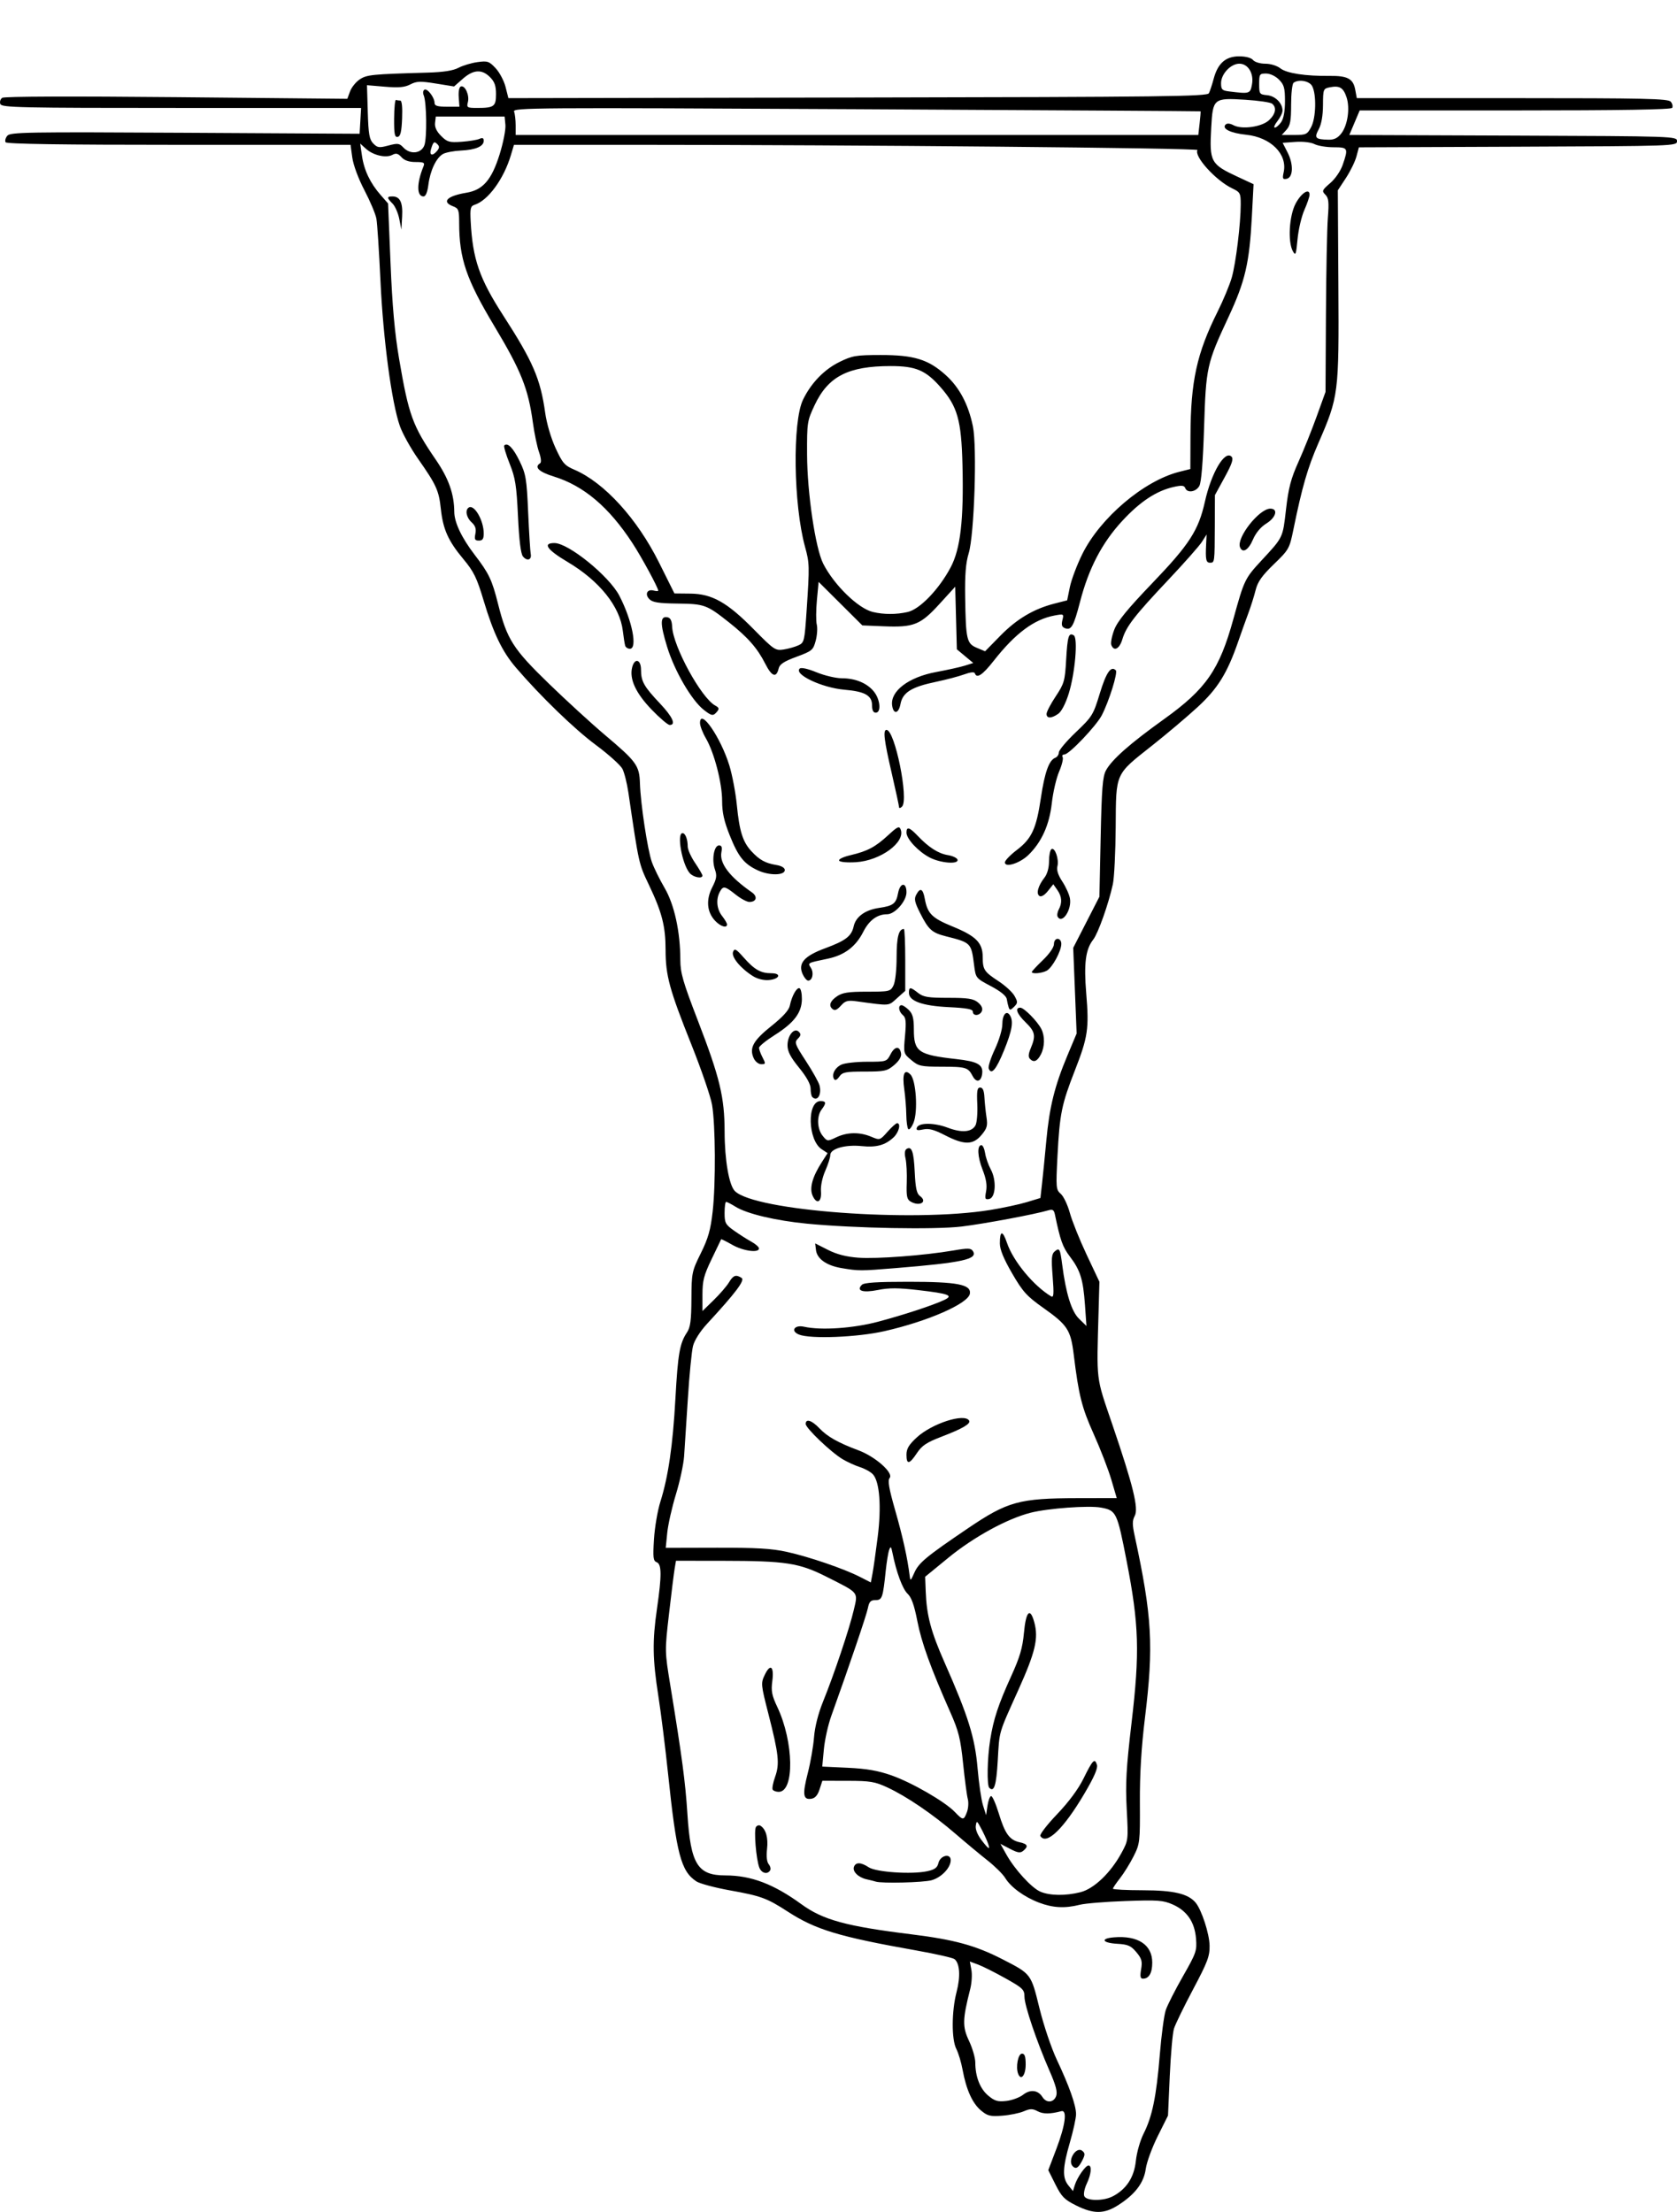 <svg xmlns="http://www.w3.org/2000/svg" xmlns:svg="http://www.w3.org/2000/svg" id="svg2" width="682.306" height="899.79" version="1.1"><g id="layer1" transform="translate(518.513,-50.192)"><path style="fill:#000" id="path3205" d="m -80.707,947.342 c -4.742,-2.361 -5.9,-3.538 -8.401,-8.543 l -2.901,-5.804 3.306,-8.696 c 3.657,-9.619 4.485,-15.959 1.996,-15.296 -4.519,1.203 -7.425,1.211 -9.636,0.028 -2.06,-1.102 -3.009,-1.096 -5.669,0.037 -1.757,0.749 -5.705,1.549 -8.773,1.779 -4.871,0.365 -5.966,0.091 -8.64,-2.159 -3.47,-2.92 -5.95,-8.418 -7.445,-16.509 -0.563,-3.044 -1.706,-6.855 -2.541,-8.47 -2.006,-3.879 -1.957,-15.352 0.1,-23.241 1.635,-6.269 1.308,-11.535 -0.825,-13.305 -0.653,-0.542 -7.687,-2.139 -15.629,-3.549 -31.437,-5.579 -40.88,-8.432 -52.216,-15.775 -8.519,-5.518 -10.846,-6.372 -23.599,-8.669 -6.1,-1.098 -12.215,-2.734 -13.59,-3.635 -6.286,-4.118 -8.116,-11.071 -11.541,-43.838 -1.098,-10.501 -2.875,-24.718 -3.949,-31.593 -2.353,-15.059 -2.467,-22.317 -0.557,-35.5 1.964,-13.554 1.933,-18.124 -0.125,-18.914 -1.404,-0.539 -1.56,-1.875 -1.094,-9.357 0.299,-4.801 1.466,-11.654 2.594,-15.229 3.216,-10.192 5.063,-22.832 6.121,-41.902 1.016,-18.305 1.758,-22.564 4.701,-26.971 1.395,-2.089 1.767,-4.88 1.818,-13.627 0.061,-10.645 0.184,-11.246 3.827,-18.615 3.012,-6.094 3.974,-9.489 4.819,-17 1.284,-11.424 1.144,-35.192 -0.255,-43.385 -0.564,-3.3 -4.349,-14.325 -8.413,-24.5 -8.934,-22.372 -10.477,-28.029 -10.492,-38.46 -0.014,-9.696 -1.46,-15.332 -6.808,-26.54 -4.11,-8.615 -4.052,-8.353 -8.321,-37.455 -0.561,-3.825 -1.659,-8.191 -2.44,-9.701 -0.781,-1.51 -5.662,-5.892 -10.846,-9.738 -8.729,-6.475 -22.538,-19.846 -32.491,-31.462 -5.549,-6.476 -9.124,-13.887 -13.091,-27.144 -2.816,-9.41 -4.015,-11.867 -8.296,-17 -6.147,-7.371 -8.264,-12.098 -9.152,-20.436 -0.793,-7.452 -1.846,-9.763 -9.259,-20.333 -2.997,-4.273 -6.332,-10.282 -7.412,-13.352 -3.337,-9.495 -6.769,-35.124 -7.878,-58.829 -0.567,-12.127 -1.316,-23.606 -1.664,-25.509 -0.348,-1.903 -2.534,-7.096 -4.859,-11.54 -2.47,-4.722 -4.524,-10.245 -4.943,-13.29 l -0.717,-5.21 -69.847,0 c -47.44,0 -70.054,-0.335 -70.492,-1.044 -0.355,-0.574 -0.045,-1.767 0.689,-2.651 1.208,-1.456 8.025,-1.57 72.336,-1.206 l 71.002,0.401 0.302,-5.25 0.302,-5.25 -73.084,0 c -66.088,0 -73.142,-0.153 -73.698,-1.601 -0.338,-0.881 0.014,-2.019 0.781,-2.529 0.849,-0.565 28.604,-0.666 70.896,-0.259 l 69.5,0.67 1.123,-3.034 c 0.618,-1.669 2.399,-3.869 3.958,-4.89 2.875,-1.882 4.922,-2.086 27.419,-2.725 6.564,-0.186 10.499,-0.794 12.733,-1.967 1.778,-0.934 5.254,-1.975 7.725,-2.313 4.108,-0.563 4.74,-0.351 7.391,2.488 1.594,1.707 3.413,5.143 4.04,7.636 l 1.141,4.533 142.126,-0.253 c 125.156,-0.223 142.217,-0.433 142.892,-1.753 0.421,-0.825 1.292,-3.467 1.936,-5.872 1.687,-6.308 4.884,-9.128 10.348,-9.128 2.712,0 4.905,0.58 5.668,1.5 0.701,0.844 2.881,1.5 4.988,1.5 2.159,0 4.762,0.802 6.151,1.894 2.551,2.007 10.221,3.177 20.074,3.062 7.225,-0.084 9.53,1.152 10.356,5.556 l 0.654,3.488 63.266,0 c 54.171,0 63.44,0.209 64.475,1.456 0.665,0.801 0.918,1.926 0.563,2.5 -0.437,0.707 -21.035,1.044 -63.888,1.044 l -63.242,0 -2.11,4.993 -2.109,4.993 66.661,0.257 c 65.909,0.254 66.661,0.28 66.661,2.257 0,1.977 -0.752,2.003 -64.713,2.257 l -64.713,0.257 -1.012,3.758 c -0.557,2.067 -2.486,6.001 -4.287,8.743 l -3.275,4.985 0.227,38.68 c 0.259,44.1 0.118,45.209 -8.184,64.274 -4.338,9.962 -6.571,17.696 -10.12,35.046 -1.588,7.765 -1.822,8.18 -7.952,14.104 -4.843,4.681 -6.571,7.129 -7.41,10.5 -0.602,2.418 -1.934,6.646 -2.959,9.396 -1.026,2.75 -2.876,7.925 -4.113,11.5 -4.496,12.998 -8.363,19.226 -16.668,26.843 -4.301,3.945 -12.545,10.907 -18.318,15.471 -15.261,12.063 -14.731,10.883 -14.879,33.171 -0.068,10.205 -0.587,20.683 -1.155,23.285 -1.748,8.018 -5.999,20.001 -7.997,22.54 -3.109,3.953 -3.851,9.712 -2.829,21.958 1.188,14.229 0.671,17.733 -4.613,31.233 -5.401,13.799 -6.201,17.72 -7.084,34.731 -0.679,13.065 -0.614,13.817 1.335,15.5 1.127,0.973 2.79,4.469 3.696,7.769 0.906,3.3 3.982,10.95 6.835,17 l 5.188,11 -0.337,12 c -0.818,29.103 -1.169,26.207 5.576,46 8.504,24.954 10.768,34.185 9.134,37.237 -1.012,1.891 -1.019,3.503 -0.033,8.063 7.104,32.866 7.776,44.789 4.179,74.2 -1.466,11.993 -2.112,22.765 -2.053,34.23 0.084,16.206 0.004,16.895 -2.57,22 -1.462,2.898 -3.949,6.91 -5.527,8.914 -1.578,2.004 -2.869,3.917 -2.869,4.25 0,0.333 5.513,0.616 12.25,0.628 12.514,0.022 18.392,1.415 21.417,5.072 2.424,2.931 5.567,12.596 5.659,17.406 0.084,4.347 -0.791,6.672 -6.701,17.807 -3.739,7.044 -7.244,14.244 -7.79,16 -0.546,1.756 -1.315,10.434 -1.71,19.286 l -0.718,16.093 -4.195,8.407 c -2.307,4.624 -4.494,10.608 -4.859,13.299 -0.769,5.669 -4.371,10.381 -11.299,14.783 -5.643,3.585 -9.949,3.601 -17.054,0.063 z m 14.901,-3.688 c 5.553,-2.872 8.727,-7.725 9.426,-14.41 0.36,-3.444 1.754,-8.342 3.17,-11.136 3.507,-6.921 5.187,-15.107 6.566,-32.005 0.651,-7.975 1.743,-16.165 2.426,-18.201 0.683,-2.035 3.832,-8.235 6.998,-13.778 5.406,-9.464 5.729,-10.4 5.315,-15.391 -0.556,-6.704 -3.668,-11.241 -9.471,-13.808 -3.86,-1.707 -6.022,-1.867 -19.092,-1.413 -8.107,0.282 -16.54,0.969 -18.74,1.528 -6.022,1.528 -10.928,1.272 -16.548,-0.864 -6.054,-2.3 -11.493,-6.271 -13.81,-10.081 -0.928,-1.527 -4.153,-4.719 -7.165,-7.095 -3.012,-2.375 -8.896,-7.268 -13.074,-10.873 -9.209,-7.944 -19.82,-15.167 -27.614,-18.795 -5.101,-2.375 -7.018,-2.697 -16.149,-2.712 l -10.361,-0.017 -1.139,3.5 c -0.791,2.43 -1.828,3.598 -3.393,3.82 -3.336,0.474 -3.627,-1.725 -1.385,-10.482 1.104,-4.311 2.244,-10.87 2.534,-14.575 0.33,-4.216 1.706,-9.64 3.678,-14.5 4.45,-10.965 10.712,-29.619 12.469,-37.142 1.768,-7.573 2.367,-6.834 -11.042,-13.604 -11.176,-5.642 -16.552,-6.471 -42.139,-6.498 l -19.139,-0.02 -0.548,3.25 c -0.301,1.788 -1.332,10.059 -2.29,18.38 -1.737,15.082 -1.735,15.174 0.527,29 4.782,29.23 6.123,39.306 6.966,52.37 1.32,20.455 4.134,25 15.475,25 10.402,0 19.619,3.497 30.929,11.734 8.728,6.357 18.168,8.943 44.516,12.198 17.626,2.178 26.25,4.53 37.203,10.145 11.799,6.05 11.655,5.86 15.111,19.945 1.699,6.925 4.847,16.259 7.073,20.977 5.071,10.745 7.816,18.52 7.816,22.141 0,1.556 -1.125,6.71 -2.5,11.455 -2.986,10.305 -3.134,14.399 -0.63,17.491 l 1.87,2.309 0.761,-2.448 c 0.971,-3.123 4.351,-7.948 5.567,-7.948 1.446,0 1.102,3.576 -0.71,7.375 -0.903,1.894 -1.367,4.159 -1.031,5.034 0.789,2.055 7.711,2.14 11.574,0.142 z m -16.235,-12.218 c -2.332,-2.332 1.418,-8.338 3.913,-6.267 1.153,0.957 1.133,1.59 -0.132,4.035 -1.495,2.891 -2.518,3.496 -3.781,2.233 z m 27.808,-80.182 c 0.547,-3.236 0.235,-4.343 -1.958,-6.949 -2.208,-2.624 -3.409,-3.146 -7.812,-3.401 -6.109,-0.353 -6.967,-2.157 -1.248,-2.623 9.741,-0.794 15.544,3.035 15.544,10.259 0,4.264 -1.327,6.564 -3.788,6.564 -1.056,0 -1.232,-0.92 -0.738,-3.849 z M -162.207,815.612 c -0.55,-0.183 -2.206,-0.599 -3.68,-0.923 -3.409,-0.749 -5.9,-3.214 -5.17,-5.115 0.744,-1.939 2.827,-1.86 6.012,0.227 3.029,1.985 17.526,2.952 23.802,1.589 3.042,-0.661 4.098,-1.434 4.541,-3.324 0.733,-3.126 4.995,-4.122 4.995,-1.167 0,3.091 -3.779,7.049 -7.795,8.164 -3.372,0.937 -20.314,1.346 -22.705,0.549 z m -47.392,-5.759 c -1.286,-3.432 -2.24,-15.095 -1.346,-16.447 0.435,-0.658 1.275,-0.883 1.865,-0.5 2.208,1.433 3.166,4.853 2.649,9.445 -0.337,2.991 -0.086,5.275 0.681,6.2 0.668,0.805 0.925,1.934 0.57,2.508 -1.113,1.801 -3.541,1.139 -4.42,-1.206 z m 5.458,-31.644 c -0.304,-0.491 0.147,-2.854 1.002,-5.25 1.886,-5.286 1.478,-9.072 -2.76,-25.645 -3.046,-11.913 -3.091,-12.395 -1.466,-15.803 2.281,-4.783 3.865,-3.453 3.066,2.573 -0.532,4.011 -0.184,5.8 2.049,10.518 6.712,14.189 7.046,34.5 0.567,34.5 -1.048,0 -2.154,-0.402 -2.458,-0.894 z m 101.871,124.121 c 2.932,-2.306 6.1,-1.941 7.88,0.909 1.59,2.546 4.569,2.345 5.575,-0.375 0.611,-1.652 -0.09,-4.337 -2.677,-10.25 -5.267,-12.041 -10.197,-26.613 -10.207,-30.172 -0.008,-2.898 -0.65,-3.519 -7.759,-7.499 -4.263,-2.387 -9.261,-4.896 -11.109,-5.576 l -3.359,-1.236 0.636,3.388 c 0.35,1.863 0.139,5.344 -0.468,7.735 -3.157,12.445 -3.228,15.385 -0.51,21.13 1.408,2.976 2.562,6.942 2.565,8.814 0.009,5.768 1.909,10.654 5.228,13.446 2.645,2.226 3.879,2.592 7.396,2.196 2.322,-0.262 5.385,-1.391 6.808,-2.51 z m -2.007,-8.55 c -1.058,-2.756 -0.017,-8.178 1.57,-8.178 1.107,0 1.5,1.157 1.5,4.417 0,4.403 -1.921,6.756 -3.07,3.762 z m 25.351,-73.854 c 5.517,-1.389 12.285,-7.857 16.689,-15.948 2.793,-5.132 2.808,-5.258 2.142,-17.868 -0.552,-10.465 -0.206,-16.644 1.967,-35.104 3.382,-28.723 3.037,-39.962 -2.021,-65.904 -3.862,-19.807 -4.176,-20.462 -10.394,-21.629 -4.957,-0.93 -21.582,0.283 -28.666,2.091 -9.58,2.446 -23.136,9.865 -33.446,18.305 l -9.446,7.733 0.229,6 c 0.374,9.802 2.108,16.316 7.715,28.995 9.553,21.602 12.311,30.435 13.374,42.831 0.527,6.146 1.525,12.974 2.219,15.174 l 1.261,4 0.547,-3.783 c 0.301,-2.081 0.961,-3.881 1.467,-4 0.506,-0.119 1.925,3.075 3.154,7.098 2.526,8.272 4.362,10.792 8.53,11.708 3.233,0.71 3.612,1.639 1.412,3.464 -1.196,0.993 -2.241,0.837 -5.388,-0.803 l -3.904,-2.035 2.407,4.306 c 3.408,6.098 10.237,13.578 13.822,15.139 3.822,1.665 10.271,1.756 16.329,0.231 z m -16.311,-22.872 c -0.356,-0.576 2.704,-4.555 6.801,-8.842 4.746,-4.968 8.643,-10.224 10.743,-14.49 3.747,-7.612 4.58,-8.47 5.477,-5.645 0.444,1.4 -1.081,4.923 -5.055,11.674 -8.493,14.43 -15.544,21.222 -17.966,17.303 z m -20.784,-19.599 c -1.019,-1.019 -0.82,-11.922 0.354,-19.354 1.351,-8.561 3.298,-14.467 8.633,-26.199 3.444,-7.573 4.566,-11.391 5.118,-17.419 0.815,-8.899 2.527,-10.623 4.238,-4.268 1.739,6.459 0.413,12.057 -6.487,27.386 -8.233,18.289 -7.687,16.413 -8.411,28.92 -0.58,10.012 -1.487,12.892 -3.445,10.934 z m -0.69,22.139 c -0.524,-1.379 -1.738,-3.966 -2.697,-5.75 -1.642,-3.054 -1.764,-3.109 -2.099,-0.938 -0.213,1.38 0.699,3.687 2.272,5.75 3.118,4.088 3.82,4.349 2.523,0.938 z m -8.396,-12.248 c 0.572,-1.515 0.73,-3.915 0.351,-5.332 -0.379,-1.418 -1.24,-7.917 -1.913,-14.442 -1.047,-10.154 -1.802,-13.17 -5.234,-20.918 -7.994,-18.045 -11.673,-28.225 -13.389,-37.053 -1.254,-6.454 -2.376,-9.592 -3.967,-11.095 -2.047,-1.933 -4.566,-8.737 -6.13,-16.554 -0.537,-2.684 -0.76,-2.895 -1.355,-1.282 -0.392,1.062 -1.018,4.856 -1.391,8.431 -1.165,11.16 -1.458,12 -4.178,12 -1.96,0 -2.573,0.645 -3.089,3.25 -0.561,2.831 -7.436,23.084 -14.893,43.872 -1.306,3.642 -2.668,9.768 -3.025,13.613 l -0.65,6.991 10.381,0.487 c 7.668,0.36 12.313,1.167 17.775,3.087 8.33,2.929 21.762,10.688 25.801,14.904 3.313,3.459 3.615,3.461 4.906,0.041 z M -161.418,675.457 c 1.565,-12.387 0.804,-22.488 -1.921,-25.499 -0.885,-0.978 -3.243,-2.3 -5.239,-2.938 -1.996,-0.637 -5.204,-2.098 -7.129,-3.245 -4.696,-2.799 -15,-12.638 -15,-14.324 0,-2.279 2.48,-1.502 5.563,1.744 3.261,3.433 7.568,5.863 15.946,8.998 6.875,2.572 14.333,9.191 12.647,11.224 -0.853,1.028 -0.301,4.238 2.282,13.271 3.068,10.728 4.969,19.314 5.849,26.416 0.292,2.358 0.399,2.298 1.883,-1.064 1.827,-4.139 4.776,-6.586 21.931,-18.202 16.026,-10.851 20.797,-12.161 44.426,-12.205 l 16.027,-0.03 -2.207,-7.5 c -1.214,-4.125 -4.431,-12.45 -7.149,-18.5 -4.87,-10.839 -6.112,-15.772 -8.139,-32.318 -1.242,-10.137 -2.493,-12.054 -12.491,-19.134 -6.638,-4.701 -8.239,-6.477 -12.585,-13.967 -3.45,-5.944 -4.981,-9.682 -4.981,-12.164 -0.001,-5.392 1.124,-5.453 2.925,-0.157 2.508,7.376 10.803,17.411 17.908,21.663 1.092,0.653 1.207,-0.817 0.638,-8.097 -0.587,-7.507 -0.446,-9.103 0.904,-10.223 1.863,-1.546 2.144,-1.035 2.977,5.397 1.522,11.752 3.776,19.029 6.814,22 l 3.068,3 -0.61,-8.58 c -0.74,-10.413 -1.9,-14.117 -6.171,-19.722 -2.902,-3.808 -3.884,-6.572 -6.056,-17.053 -0.391,-1.888 -0.925,-2.225 -2.693,-1.701 -5.483,1.625 -26.131,5.488 -35.205,6.585 -10.91,1.32 -43.602,0.722 -62.949,-1.152 -12.7,-1.23 -24.385,-3.993 -29.032,-6.865 -1.791,-1.107 -3.54,-2.012 -3.888,-2.012 -0.348,0 -0.632,2.022 -0.632,4.494 0,4.086 0.354,4.744 3.9,7.25 2.145,1.516 5.295,3.523 7,4.46 1.705,0.937 3.1,2.174 3.1,2.75 0,1.93 -6.456,1.048 -10.893,-1.489 -2.416,-1.381 -4.444,-2.388 -4.507,-2.238 -0.062,0.15 -1.798,3.768 -3.857,8.04 -3.178,6.593 -3.743,8.778 -3.743,14.458 l 0,6.692 4.572,-4.458 c 2.514,-2.452 5.312,-5.696 6.216,-7.208 1.736,-2.904 2.816,-3.287 5.135,-1.819 1.467,0.928 -2.335,5.982 -14.054,18.679 -2.802,3.036 -5.119,6.688 -5.71,9 -0.547,2.14 -1.49,11.766 -2.097,21.391 -0.606,9.625 -1.296,20.2 -1.532,23.5 -0.236,3.3 -1.738,10.275 -3.337,15.5 -1.599,5.225 -3.184,12.256 -3.522,15.623 l -0.614,6.123 20.721,-0.052 c 16.152,-0.041 22.449,0.331 28.556,1.684 9.093,2.016 23.193,6.838 29.666,10.145 l 4.5,2.299 0.691,-3.662 c 0.38,-2.014 1.324,-8.678 2.099,-14.809 z m 11.711,-33.507 c 0,-2.416 0.97,-4.05 4.149,-6.984 6.171,-5.697 19.42,-9.988 21.324,-6.906 0.799,1.294 -2.541,3.244 -11.345,6.625 -5.941,2.281 -7.86,3.568 -9.883,6.625 -3.058,4.621 -4.245,4.8 -4.245,0.641 z m -43.733,-48.871 c -3.568,-1.435 -1.856,-4.061 2.074,-3.182 6.905,1.545 20.002,0.653 30.16,-2.054 10.482,-2.794 22.057,-6.595 26.799,-8.802 3.966,-1.845 2.057,-2.582 -10.463,-4.037 -8.156,-0.948 -11.902,-0.962 -16.398,-0.059 -6.197,1.244 -9.026,0.347 -6.588,-2.091 0.906,-0.906 6.117,-1.248 18.95,-1.244 19.908,0.006 25.544,1.091 25.007,4.814 -0.581,4.025 -17.036,11.249 -34.807,15.28 -11.006,2.497 -30.068,3.252 -34.733,1.375 z m 17.297,-27.036 c -6.071,-1.016 -9.96,-3.765 -10.385,-7.341 l -0.322,-2.704 5.211,2.641 c 3.587,1.818 7.428,2.806 12.322,3.171 7.504,0.56 26.942,-0.912 38.718,-2.931 5.978,-1.025 7.146,-0.987 7.932,0.262 2.083,3.305 -4.233,4.69 -31.54,6.918 -14.34,1.17 -14.857,1.169 -21.936,-0.015 z m 60.42,-23.624 c 5.216,-0.846 11.966,-2.293 15,-3.215 l 5.516,-1.678 0.671,-5.961 c 0.369,-3.278 1.153,-11.153 1.742,-17.499 1.26,-13.572 3.385,-22.14 8.548,-34.461 l 3.772,-9 -0.696,-17.416 -0.696,-17.416 5.329,-10.405 5.329,-10.405 0.511,-24.179 c 0.421,-19.904 0.803,-24.715 2.163,-27.21 2.417,-4.436 9.726,-10.883 23.647,-20.86 17.068,-12.232 22.487,-20.047 28.157,-40.609 4.422,-16.034 4.693,-16.599 11.496,-23.946 8.84,-9.546 8.606,-9.057 9.953,-20.795 0.999,-8.698 1.986,-12.468 5.052,-19.285 2.096,-4.661 5.433,-12.974 7.415,-18.474 l 3.604,-10 0.168,-31.5 c 0.093,-17.325 0.443,-35.007 0.778,-39.294 0.502,-6.421 0.323,-8.081 -1.015,-9.419 -1.499,-1.499 -1.347,-1.862 1.966,-4.706 2.072,-1.778 4.228,-4.932 5.097,-7.457 2.346,-6.814 2.183,-7.123 -3.743,-7.13 -2.888,-0.003 -6.375,-0.58 -7.75,-1.281 -1.442,-0.735 -4.71,-1.116 -7.722,-0.899 l -5.222,0.376 2.03,3.979 c 2.463,4.827 2.245,10.158 -0.436,10.666 -1.581,0.3 -1.753,-0.092 -1.181,-2.695 1.61,-7.331 -5.243,-14.192 -15.21,-15.23 -6.441,-0.67 -10.092,-2.477 -8.409,-4.16 0.58,-0.58 1.79,-0.477 3.188,0.271 3.46,1.852 11.56,0.706 14.494,-2.051 2.694,-2.531 3.173,-5.168 1.217,-6.71 -0.687,-0.542 -5.574,-1.256 -10.858,-1.586 -12.934,-0.808 -13.243,-0.558 -13.892,11.284 -0.77,14.042 -0.299,14.914 10.861,20.102 l 6.361,2.957 -0.696,13.242 c -0.99,18.825 -2.708,26.212 -9.48,40.742 -8.884,19.063 -9.18,20.398 -9.961,45 -0.444,13.978 -1.115,22.287 -1.919,23.75 -1.368,2.489 -4.93,3.027 -5.758,0.87 -0.415,-1.082 -1.426,-1.178 -4.68,-0.448 -7.048,1.583 -13.686,5.964 -20.923,13.805 -8.247,8.936 -13.632,19.246 -17.167,32.865 -2.615,10.075 -3.588,11.774 -6.177,10.78 -1.236,-0.474 -1.502,-1.324 -1.018,-3.253 0.641,-2.552 0.569,-2.595 -3.144,-1.907 -8.383,1.554 -15.977,7.204 -24.826,18.468 -4.524,5.758 -6.889,7.321 -7.645,5.053 -0.215,-0.644 -1.802,-0.481 -4.333,0.444 -2.197,0.803 -7.374,2.166 -11.504,3.03 -9.961,2.084 -13.539,4.32 -14.419,9.013 -0.745,3.971 -2.852,4.369 -3.399,0.643 -0.857,-5.841 6.655,-11.567 17.907,-13.649 4.631,-0.857 9.922,-2.035 11.756,-2.617 l 3.336,-1.059 -3.336,-2.782 -3.336,-2.782 -0.334,-12.73 -0.334,-12.73 -6.477,7.097 c -7.697,8.433 -10.409,9.509 -22.671,9 l -8.643,-0.359 -8.893,-8.853 -8.893,-8.853 -0.694,7.41 c -0.382,4.076 -0.406,8.561 -0.052,9.968 0.353,1.407 0.154,4.369 -0.442,6.582 -1.02,3.789 -1.476,4.169 -7.809,6.51 -5.139,1.9 -6.854,3.029 -7.269,4.786 -0.931,3.943 -2.787,3.277 -5.435,-1.948 -3.227,-6.368 -7.127,-10.805 -14.895,-16.947 -8.931,-7.061 -9.886,-7.407 -20.803,-7.539 -7.655,-0.092 -10.143,-0.478 -11.437,-1.772 -1.995,-1.995 -0.929,-4.213 1.696,-3.527 1.038,0.271 1.887,0.298 1.887,0.059 0,-1.183 -6.755,-13.641 -10.506,-19.378 -9.595,-14.673 -19.8,-23.306 -31.999,-27.074 -6.063,-1.873 -8.077,-3.83 -5.548,-5.393 0.572,-0.353 0.393,-2.153 -0.45,-4.544 -0.768,-2.177 -1.888,-7.55 -2.489,-11.94 -1.903,-13.9 -4.768,-21.085 -15.639,-39.216 -11.493,-19.17 -14.342,-27.522 -14.361,-42.109 -0.007,-5.236 -0.241,-5.863 -2.508,-6.725 -4.78,-1.817 -2.409,-4.202 5.476,-5.51 6.706,-1.112 10.253,-5.224 13.506,-15.657 1.466,-4.703 2.52,-10.077 2.342,-11.942 l -0.324,-3.391 -14,0 -14,0 -0.299,2.565 c -0.202,1.736 0.595,3.458 2.464,5.328 2.483,2.483 3.324,2.724 8.299,2.375 3.045,-0.214 6.323,-0.747 7.286,-1.185 1.262,-0.575 1.75,-0.359 1.75,0.775 0,2.282 -3.304,3.7 -9.27,3.978 -2.876,0.134 -6.155,0.757 -7.285,1.385 -2.751,1.528 -5.224,6.723 -5.963,12.529 -0.39,3.064 -1.091,4.75 -1.976,4.75 -2.825,0 -2.829,-5.35 -0.008,-12.25 0.61,-1.492 0.133,-1.75 -3.237,-1.75 -2.66,0 -4.534,-0.643 -5.733,-1.968 -1.397,-1.544 -2.197,-1.745 -3.714,-0.933 -2.577,1.379 -7.755,0.19 -10.694,-2.457 l -2.378,-2.142 0.723,4.977 c 0.85,5.844 3.361,11.119 7.582,15.927 l 3.037,3.459 1.001,24.319 c 0.717,17.41 1.704,28.438 3.476,38.819 3.934,23.051 5.466,27.26 14.971,41.138 5.202,7.596 7.438,13.915 7.487,21.161 0.03,4.319 3.001,10.58 8.297,17.48 5.801,7.559 7.056,10.188 9.491,19.885 3.643,14.506 6.112,18.392 20.618,32.452 7.189,6.968 17.529,16.43 22.978,21.027 12.774,10.776 13.925,12.37 14.152,19.598 0.262,8.367 3.096,27.07 4.853,32.024 0.832,2.346 3.157,7.071 5.167,10.5 3.99,6.806 6.412,17.889 6.419,29.368 0.003,5.197 1.082,8.931 7.073,24.475 9.016,23.394 10.911,31.256 10.94,45.392 0.024,11.489 1.796,21.733 4.172,24.109 8.051,8.051 72.273,12.818 103.804,7.706 z m -32.297,-3.43 c -1.506,-0.876 -1.773,-2.182 -1.578,-7.72 0.13,-3.666 -0.093,-8.085 -0.495,-9.82 -0.47,-2.029 -0.322,-3.407 0.415,-3.863 2.114,-1.306 2.937,1.032 3.336,9.478 0.306,6.464 0.792,8.681 2.116,9.65 3.272,2.392 -0.109,4.418 -3.794,2.275 z m -39.855,-2.355 c -1.397,-3.067 -0.144,-7.674 3.727,-13.692 l 2.356,-3.663 -2.407,-1.577 c -5.68,-3.722 -6.062,-19.596 -0.471,-19.596 2.323,0 2.425,0.808 0.433,3.441 -2.042,2.7 -1.833,7.887 0.43,10.682 1.873,2.313 1.947,2.321 5.534,0.611 4.46,-2.127 9.483,-2.214 14.195,-0.245 3.544,1.481 3.58,1.47 6.652,-2 1.699,-1.919 3.456,-3.489 3.905,-3.489 1.667,0 0.741,3.722 -1.434,5.759 -3.41,3.195 -6.996,4.174 -13.008,3.554 -6.652,-0.686 -12.742,1.052 -12.742,3.638 0,0.987 -0.92,3.875 -2.044,6.416 -1.177,2.661 -1.919,6.169 -1.75,8.272 0.36,4.465 -1.681,5.608 -3.375,1.891 z m 70.565,-1.828 c 0.459,-2.445 0.032,-5.078 -1.421,-8.763 -2.096,-5.317 -2.318,-9.998 -0.476,-10.002 0.55,-10e-4 1.225,1.475 1.5,3.281 0.275,1.806 1.312,4.771 2.305,6.589 2.399,4.395 1.994,11.525 -0.684,12.033 -1.644,0.312 -1.797,-0.082 -1.224,-3.138 z m -16.734,-22.81 c -4.43,-2.286 -6.568,-2.852 -8.868,-2.346 -2.305,0.506 -2.924,0.341 -2.585,-0.69 0.7,-2.129 7.009,-2.145 12.57,-0.032 5.747,2.184 9.801,1.829 11.31,-0.99 0.566,-1.057 0.889,-4.939 0.72,-8.628 -0.25,-5.432 -0.024,-6.706 1.191,-6.706 1.047,0 1.566,1.208 1.718,4 0.12,2.2 0.497,5.831 0.838,8.069 0.527,3.462 0.22,4.543 -2.057,7.25 -3.44,4.088 -7.021,4.106 -14.836,0.073 z m -14.916,-2.479 c -0.41,-0.41 -0.779,-3.034 -0.819,-5.83 -0.04,-2.796 -0.409,-7.439 -0.819,-10.318 -0.899,-6.311 0.025,-8.56 2.501,-6.084 2.309,2.308 3.119,15.079 1.247,19.648 -0.75,1.831 -1.7,2.994 -2.111,2.583 z m -39.08,-13.08 c -0.367,-0.367 -0.667,-1.9 -0.667,-3.408 0,-1.782 -1.646,-4.762 -4.7,-8.511 -3.508,-4.306 -4.7,-6.616 -4.7,-9.106 0,-4.054 2.755,-7.353 4.6,-5.508 0.952,0.952 0.867,1.562 -0.396,2.825 -1.48,1.48 -1.213,2.219 3.314,9.154 2.708,4.149 5.188,8.595 5.511,9.88 0.948,3.779 -0.916,6.721 -2.963,4.675 z m 8.873,-7.269 c -1.12,-1.813 0.355,-4.696 3.026,-5.913 1.39,-0.633 6.095,-1.152 10.455,-1.152 7.833,0 7.946,-0.036 9.512,-3.064 1.729,-3.344 3.792,-3.461 4.269,-0.241 0.192,1.298 -0.835,2.996 -2.827,4.672 -2.865,2.41 -3.877,2.633 -11.995,2.633 -7.838,0 -9.035,0.241 -10.319,2.073 -0.918,1.311 -1.698,1.675 -2.121,0.991 z m 56.378,-1.254 c -1.854,-3.52 -2.715,-3.779 -12.591,-3.795 -8.488,-0.014 -9.412,-0.216 -12.371,-2.706 -3.191,-2.685 -3.196,-2.705 -2.548,-9.854 0.523,-5.774 0.353,-7.41 -0.879,-8.432 -1.717,-1.425 -2.059,-4.024 -0.528,-4.024 0.55,0 1.9,0.9 3,2 1.541,1.541 2,3.333 2,7.811 0,9.142 1.747,10.366 17.267,12.103 8.694,0.973 10.973,2.254 10.534,5.923 -0.4,3.342 -2.374,3.837 -3.883,0.973 z m 6.542,-3.053 c -0.297,-0.775 0.827,-4.3 2.499,-7.833 1.675,-3.541 3.04,-8.081 3.04,-10.115 8.5e-4,-3.957 1.669,-5.943 3.097,-3.687 1.53,2.416 0.895,6.17 -2.421,14.304 -3.176,7.791 -5.147,10.115 -6.215,7.332 z m -95.609,-4.184 c -1.889,-4.146 -0.223,-7.192 7.148,-13.074 4.668,-3.725 7.162,-6.468 7.533,-8.284 0.81,-3.974 2.818,-7.576 3.967,-7.116 0.55,0.22 0.977,2.23 0.949,4.467 -0.069,5.488 -3.197,9.612 -11.052,14.573 -3.518,2.222 -6.394,4.562 -6.39,5.2 0.003,0.638 0.652,2.398 1.441,3.91 1.332,2.553 1.294,2.75 -0.528,2.75 -1.107,0 -2.444,-1.058 -3.068,-2.426 z m 112.456,0.334 c -0.823,-0.823 -0.748,-2.003 0.287,-4.48 2.094,-5.012 1.756,-6.694 -2.095,-10.427 -3.588,-3.477 -4.511,-6 -2.196,-6 1.514,0 6.941,5.495 8.576,8.684 1.463,2.853 1.401,7.207 -0.145,10.237 -1.467,2.874 -2.898,3.516 -4.428,1.986 z m -23.307,-19.274 c 0,-1.029 -2.405,-1.483 -9.75,-1.84 -10.801,-0.525 -16.25,-2.476 -16.25,-5.819 0,-2.475 0.552,-2.472 3.727,0.026 2.148,1.69 4.057,2 12.297,2 7.99,0 10.166,0.334 12.032,1.844 1.457,1.18 2.049,2.441 1.642,3.5 -0.764,1.992 -3.698,2.221 -3.698,0.289 z m -57.333,-1.3 c -1.351,-1.351 -0.596,-3.151 2.083,-4.968 2.204,-1.495 4.628,-1.865 12.214,-1.865 9.09,0 9.515,-0.099 10.735,-2.5 0.746,-1.467 1.277,-6.238 1.286,-11.55 0.013,-8.177 0.861,-11.45 2.965,-11.45 0.302,3e-5 0.55,5.662 0.55,12.582 l 0,12.582 -3.368,3.009 c -3.612,3.228 -2.486,3.142 -16.402,1.244 -3.512,-0.479 -4.605,-0.213 -6.155,1.5 -1.992,2.201 -2.822,2.502 -3.908,1.416 z m 71.929,-0.406 c -0.263,-0.785 -0.619,-2.328 -0.791,-3.428 -0.2,-1.282 -2.521,-3.169 -6.466,-5.256 -6.117,-3.237 -6.157,-3.288 -6.819,-8.5 -1.16,-9.14 -1.193,-9.174 -11.521,-11.79 -5.65,-1.431 -7.022,-2.667 -10.421,-9.386 -2.229,-4.405 -2.529,-5.792 -1.622,-7.487 1.642,-3.068 2.735,-2.548 3.506,1.669 1.093,5.979 2.936,7.817 11.235,11.204 9.577,3.908 12.297,6.636 12.318,12.352 0.019,5.26 0.544,6.062 6.542,9.997 2.681,1.759 5.561,4.423 6.399,5.922 1.385,2.476 1.369,2.879 -0.18,4.428 -1.412,1.412 -1.786,1.459 -2.182,0.276 z m -104.095,-12.778 c -5.075,-3.207 -8.845,-7.81 -8.059,-9.839 0.606,-1.565 1.199,-1.247 4.38,2.349 4.321,4.885 6.892,6.341 11.196,6.341 4.325,0 3.371,2.417 -1.095,2.772 -2.051,0.163 -4.625,-0.487 -6.423,-1.623 z m 20.276,-0.742 c -2.012,-4.416 0.561,-7.405 9.08,-10.549 8.418,-3.107 10.779,-4.919 11.664,-8.949 0.857,-3.904 4.662,-6.668 10.3,-7.484 5.806,-0.84 6.96,-1.735 7.764,-6.025 0.816,-4.348 3.415,-4.594 3.415,-0.323 0,3.599 -4.699,8.923 -7.876,8.923 -4.007,0 -7.309,2.431 -9.693,7.137 -3.072,6.062 -7.641,9.515 -14.491,10.951 -8.424,1.766 -8.144,1.612 -6.805,3.757 1.272,2.037 0.591,5.155 -1.125,5.155 -0.579,0 -1.585,-1.167 -2.234,-2.593 z m 93.224,-0.924 c 0,-0.284 2.025,-2.457 4.5,-4.829 2.628,-2.518 4.5,-5.215 4.5,-6.483 0,-1.263 0.627,-2.171 1.5,-2.171 0.843,0 1.5,0.893 1.5,2.04 0,2.947 -3.679,9.718 -5.938,10.927 -2.006,1.074 -6.062,1.419 -6.062,0.517 z M -227.573,424.747 c -3.332,-3.547 -3.76,-8.497 -1.173,-13.569 1.813,-3.554 1.993,-4.764 1.093,-7.346 -1.362,-3.908 -0.362,-9.728 1.673,-9.728 1.101,0 1.365,0.735 0.983,2.732 -0.869,4.543 3.255,9.989 12.371,16.34 2.478,1.726 1.915,3.928 -1.004,3.928 -0.992,0 -3.502,-1.35 -5.578,-3 -4.439,-3.528 -5.09,-3.635 -6.465,-1.066 -1.616,3.02 -1.223,7.011 0.965,9.793 1.1,1.398 2,2.932 2,3.408 0,1.664 -2.67,0.845 -4.865,-1.491 z m 139.411,-1.57 c -0.351,-0.568 -0.167,-1.912 0.408,-2.987 1.483,-2.771 1.3,-5.28 -0.583,-7.968 l -1.63,-2.326 -2.205,2.765 c -1.337,1.676 -2.68,2.472 -3.411,2.02 -1.458,-0.901 -0.587,-4.133 2.013,-7.462 1.159,-1.484 1.862,-4.011 1.862,-6.691 0,-2.368 0.451,-4.585 1.002,-4.925 1.392,-0.86 3.127,4.14 2.417,6.967 -0.392,1.56 0.26,3.603 1.977,6.197 1.408,2.128 2.807,5.212 3.108,6.853 0.838,4.565 -3.099,10.566 -4.959,7.557 z M -237.911,405.354 c -3.1,-3.585 -5.363,-16.25 -2.904,-16.25 1.135,0 2.107,2.505 2.107,5.431 0,1.247 1.342,4.248 2.982,6.668 1.64,2.42 2.99,4.738 3,5.15 0.035,1.449 -3.688,0.731 -5.185,-1 z m 27.703,-1.115 c -5.615,-2.626 -7.915,-5.502 -11.434,-14.301 -2.28,-5.702 -3.066,-9.273 -3.066,-13.936 0,-7.307 -3.199,-19.633 -6.614,-25.485 -1.312,-2.248 -2.386,-5.047 -2.386,-6.219 0,-6.351 8.439,5.874 11.947,17.306 1.181,3.85 2.545,11.05 3.032,16 1.054,10.732 2.404,15.034 5.908,18.836 3.27,3.548 5.662,4.876 10.114,5.616 2.165,0.36 3.5,1.147 3.5,2.065 0,2.24 -6.318,2.308 -11,0.118 z m 100.557,-3.26 c 0.031,-0.756 2.205,-3.009 4.83,-5.007 6.084,-4.629 7.943,-8.65 9.808,-21.212 1.546,-10.413 3.314,-15.339 5.858,-16.315 0.796,-0.306 1.448,-1.289 1.448,-2.185 0,-0.896 3.123,-4.602 6.941,-8.234 6.638,-6.317 7.062,-7.003 9.722,-15.742 2.61,-8.574 4.546,-11.371 6.511,-9.407 0.895,0.895 -2.744,12.562 -5.701,18.28 -2.23,4.313 -13.311,15.946 -15.19,15.946 -0.77,0 -1.105,0.478 -0.745,1.061 0.361,0.584 -0.28,3.236 -1.423,5.894 -1.143,2.658 -2.481,8.43 -2.973,12.826 -0.994,8.886 -4.165,15.911 -9.529,21.11 -3.51,3.402 -9.652,5.32 -9.555,2.984 z m -67.429,-0.667 c -0.361,-0.584 1.587,-1.529 4.624,-2.243 6.917,-1.626 10.08,-3.308 15.349,-8.165 3.799,-3.502 4.462,-3.798 5.053,-2.258 1.984,5.171 -8.225,12.645 -18.134,13.276 -3.59,0.229 -6.535,-0.032 -6.892,-0.61 z m 36.857,-1.268 c -4.643,-2.401 -9.485,-7.583 -9.485,-10.152 0,-2.566 1.216,-2.219 4.563,1.304 4.47,4.704 8.398,7.217 12.268,7.846 1.928,0.313 3.692,1.131 3.921,1.816 0.679,2.037 -6.798,1.496 -11.266,-0.814 z m -12.497,-20.489 c -0.007,-0.522 -1.357,-6.772 -3,-13.889 -3.105,-13.443 -3.6,-17.561 -2.111,-17.561 3.402,0 9.152,28.371 6.323,31.2 -0.66,0.66 -1.205,0.772 -1.212,0.25 z M -253.453,338.79 c -6.413,-6.678 -9.045,-12.399 -7.867,-17.096 1.006,-4.009 3.612,-3.306 3.612,0.975 0,4.669 1.19,6.79 7.636,13.61 5.232,5.535 6.731,8.824 4.023,8.824 -0.738,0 -4.07,-2.841 -7.404,-6.313 z m 160.745,1.798 c 0,-0.833 1.674,-4.037 3.721,-7.12 3.46,-5.211 3.758,-6.258 4.25,-14.903 0.546,-9.603 1.042,-11.19 3.101,-9.917 1.758,1.087 0.521,15.408 -2.045,23.669 -1.269,4.085 -2.944,7.315 -4.278,8.25 -2.791,1.955 -4.749,1.963 -4.749,0.021 z m -139.504,-1.666 c -4.954,-3.897 -11.868,-15.798 -14.878,-25.61 -2.923,-9.529 -2.89,-12.599 0.129,-12.019 1.23,0.236 1.801,1.377 1.915,3.824 0.375,8.055 11.863,29.057 17.563,32.108 1.516,0.812 1.662,1.31 0.717,2.449 -1.578,1.901 -2.18,1.818 -5.446,-0.752 z m 68.504,-1.795 c 0,-4.017 -2.885,-5.647 -11.276,-6.369 -9.087,-0.782 -20.599,-6.219 -18.17,-8.581 0.579,-0.563 3.241,0.019 6.866,1.504 3.256,1.333 7.883,2.424 10.282,2.424 5.576,0 10.38,2.017 13.13,5.514 2.532,3.22 2.947,8.486 0.668,8.486 -0.997,0 -1.5,-0.997 -1.5,-2.977 z m -100.446,-24.273 c -0.211,-0.688 -0.638,-3.389 -0.95,-6.003 -1.189,-9.983 -9.505,-20.362 -22.485,-28.065 -8.404,-4.987 -10.279,-7.682 -5.346,-7.682 5.719,0 22.292,13.451 26.43,21.452 5.202,10.059 7.477,21.548 4.266,21.548 -0.842,0 -1.704,-0.562 -1.915,-1.25 z m 197.794,-0.288 c -0.325,-0.846 0.213,-3.639 1.194,-6.208 1.315,-3.442 5.384,-8.425 15.472,-18.944 15.137,-15.784 18.793,-21.446 21.413,-33.163 2.642,-11.815 8.092,-21.029 10.823,-18.298 0.886,0.886 0.218,2.897 -2.792,8.408 l -3.957,7.243 -0.05,12.5 c -0.06,15 -0.06,15 -1.95,15 -1.617,0 -1.89,-1.293 -1.58,-7.5 l 0.2,-4 -1.906,3 c -1.048,1.65 -7.213,8.625 -13.7,15.5 -13.757,14.581 -17.11,18.917 -18.681,24.161 -1.173,3.916 -3.424,5.07 -4.486,2.301 z M -305.736,276.569 c -0.89,-1.073 -1.559,-6.454 -2.027,-16.305 -0.602,-12.674 -1.073,-15.642 -3.418,-21.502 -1.496,-3.739 -2.471,-7.047 -2.166,-7.352 1.35,-1.35 3.637,0.984 6.243,6.371 2.567,5.307 2.875,7.151 3.478,20.822 0.364,8.25 0.832,15.852 1.04,16.892 0.492,2.462 -1.449,3.123 -3.15,1.073 z m 291.727,-3.81 c -1.476,-3.846 7.83,-15.655 12.337,-15.655 3.309,0 2.339,3.606 -1.631,6.059 -2.288,1.414 -4.275,3.807 -5.464,6.582 -1.837,4.286 -4.227,5.66 -5.242,3.014 z M -325.103,267.331 c 0.404,-2.02 -0.01,-3.284 -1.525,-4.655 -2.16,-1.955 -2.754,-5.037 -1.16,-6.022 2.246,-1.388 6.081,5.243 6.081,10.515 0,2.256 -0.457,2.935 -1.975,2.935 -1.625,0 -1.877,-0.491 -1.42,-2.773 z M 7.52,152.42 c -2.139,-3.808 -1.537,-14.416 1.103,-19.408 2.286,-4.323 5.67,-6.477 5.67,-3.608 0,0.795 -0.952,3.599 -2.116,6.23 -1.164,2.631 -2.412,7.976 -2.773,11.877 -0.583,6.29 -0.796,6.846 -1.884,4.91 z M -356.063,139.248 c -0.471,-2.396 -1.708,-5.208 -2.75,-6.25 -2.374,-2.374 -2.377,-2.894 -0.017,-2.894 3.075,0 4.255,2.453 3.928,8.169 l -0.305,5.331 -0.856,-4.356 z m 162.356,173.479 c 2.406,-1.102 2.533,-1.632 3.373,-14.134 1.223,-18.201 1.197,-19.263 -0.649,-25.989 -4.71,-17.165 -5.167,-50.822 -0.812,-59.819 3.284,-6.785 8.631,-12.311 14.863,-15.362 5.21,-2.551 6.713,-2.803 16.724,-2.811 13.549,-0.011 19.379,1.779 26.42,8.109 5.603,5.037 9.244,11.882 11.108,20.882 1.744,8.417 0.565,44.191 -1.702,51.639 -1.195,3.925 -1.581,8.709 -1.443,17.861 0.261,17.298 0.63,18.899 4.744,20.618 l 3.365,1.406 6.253,-6.372 c 6.658,-6.785 13.552,-10.874 21.959,-13.025 l 5.176,-1.325 1.105,-5.401 c 0.608,-2.971 2.88,-9.001 5.051,-13.401 7.282,-14.763 25.072,-29.856 39.463,-33.479 l 4.5,-1.133 0.059,-13.694 c 0.095,-22.061 2.572,-33.377 11.002,-50.265 2.353,-4.714 4.97,-11.014 5.815,-14 1.668,-5.893 3.624,-21.927 3.624,-29.705 0,-4.551 -0.216,-4.957 -3.456,-6.502 -6.705,-3.197 -15.671,-13.09 -14.128,-15.587 0.512,-0.829 -138.876,-2.133 -228.008,-2.135 l -50.092,-6.2e-4 -1.271,4.25 c -2.904,9.711 -9.295,18.425 -14.793,20.17 -1.625,0.516 -1.834,1.441 -1.546,6.838 0.817,15.304 3.551,23.174 13.283,38.242 12.075,18.695 15.091,25.691 17.022,39.485 0.612,4.373 2.368,10.349 4.223,14.373 2.823,6.124 3.671,7.101 7.637,8.801 12.195,5.227 25.555,19.881 34.5,37.841 l 6.226,12.5 6.482,0.068 c 8.858,0.093 14.994,3.556 25.878,14.606 8.105,8.229 8.723,8.646 12.044,8.134 1.925,-0.297 4.625,-1.055 6,-1.685 z m 44.5,-13.577 c 4.922,-1.115 12.689,-9.171 17.445,-18.095 4.033,-7.566 5.395,-19.341 4.84,-41.83 -0.447,-18.116 -2.033,-23.712 -8.941,-31.56 -6.041,-6.863 -10.059,-8.561 -20.256,-8.561 -17.253,0 -25.416,4.178 -30.916,15.822 -3.063,6.486 -3.153,7.065 -3.109,20.178 0.052,15.6 3.397,38.178 6.582,44.421 4.422,8.669 14.225,18.201 20.176,19.618 4.465,1.063 9.506,1.066 14.178,0.008 z M -340.672,111.561 c 0.959,-1.155 0.994,-1.829 0.139,-2.683 -1.331,-1.331 -1.682,-1.067 -2.617,1.976 -0.794,2.583 0.593,2.979 2.478,0.708 z m -5.204,-2.208 c 1.137,-2.912 0.954,-17.611 -0.253,-20.399 -0.393,-0.907 -0.264,-1.927 0.286,-2.267 1.165,-0.72 4.137,3.152 4.137,5.388 0,1.169 1.188,1.527 5.058,1.527 l 5.058,0 -0.283,-3.925 c -0.167,-2.317 0.191,-4.083 0.874,-4.311 1.7,-0.567 3.558,3.545 2.859,6.329 -0.57,2.272 -0.355,2.407 3.833,2.407 6.806,0 7.601,-0.591 7.601,-5.652 0,-3.379 -0.586,-5.024 -2.455,-6.893 -3.303,-3.303 -6.75,-3.092 -11.043,0.677 l -3.567,3.132 -7.398,-1.193 c -6.345,-1.024 -7.826,-0.972 -10.404,0.361 -2.303,1.191 -4.716,1.409 -10.319,0.935 l -7.314,-0.619 0.325,10.877 c 0.271,9.083 0.64,11.2 2.238,12.837 1.702,1.744 2.381,1.835 6.17,0.824 3.779,-1.009 4.458,-0.92 6.051,0.79 2.762,2.965 7.237,2.533 8.548,-0.824 z m -12.283,-10.975 c 0.026,-4.276 0.364,-7.662 0.75,-7.525 0.386,0.138 1.172,0.25 1.746,0.25 0.656,0 0.935,2.69 0.75,7.239 -0.222,5.479 -0.659,7.309 -1.794,7.525 -1.232,0.234 -1.492,-1.102 -1.453,-7.489 z M 27.169,104.533 c 2.621,-3.332 3.649,-10.307 2.177,-14.766 -1.298,-3.931 -2.847,-4.855 -6.815,-4.061 -2.653,0.531 -2.74,0.758 -2.773,7.223 -0.022,4.319 -0.634,7.795 -1.735,9.847 -1.91,3.56 -1.393,4.117 3.946,4.249 2.28,0.057 3.748,-0.647 5.199,-2.491 z m -57.598,-4.18 c 0.297,-2.613 0.468,-4.808 0.38,-4.88 -0.087,-0.071 -63.113,-0.457 -140.058,-0.858 -131.099,-0.682 -139.858,-0.622 -139.25,0.961 0.357,0.929 0.648,3.453 0.648,5.608 l 0,3.918 138.87,0 138.87,0 0.539,-4.75 z m 45.391,1.5 c 1.963,-3.705 2.189,-13.276 0.394,-16.631 -1.138,-2.126 -5.46,-2.899 -7.564,-1.354 -0.55,0.404 -1,4.401 -1,8.882 0,6.609 -0.36,8.544 -1.905,10.25 l -1.905,2.103 5.129,0 c 4.767,0 5.251,-0.23 6.851,-3.25 z M 2.736,99.881 c 1.01,-1.443 1.557,-4.441 1.557,-8.545 0,-5.38 -0.366,-6.689 -2.454,-8.777 -1.436,-1.436 -3.615,-2.454 -5.25,-2.454 -2.622,5.1e-4 -2.795,0.264 -2.795,4.25 0,4.06 0.145,4.263 3.237,4.562 3.34,0.322 6.263,3.251 6.263,6.275 0,0.903 -0.933,2.828 -2.073,4.277 -1.14,1.449 -1.615,2.635 -1.057,2.635 0.559,0 1.716,-1 2.573,-2.223 z m -11.876,-15.282 c 0.847,-4.518 -1.557,-8.496 -5.135,-8.496 -3.484,0 -7.431,4.191 -7.431,7.891 0,2.615 0.4,3.032 3.25,3.385 8.38,1.04 8.613,0.97 9.317,-2.781 z"/></g></svg>